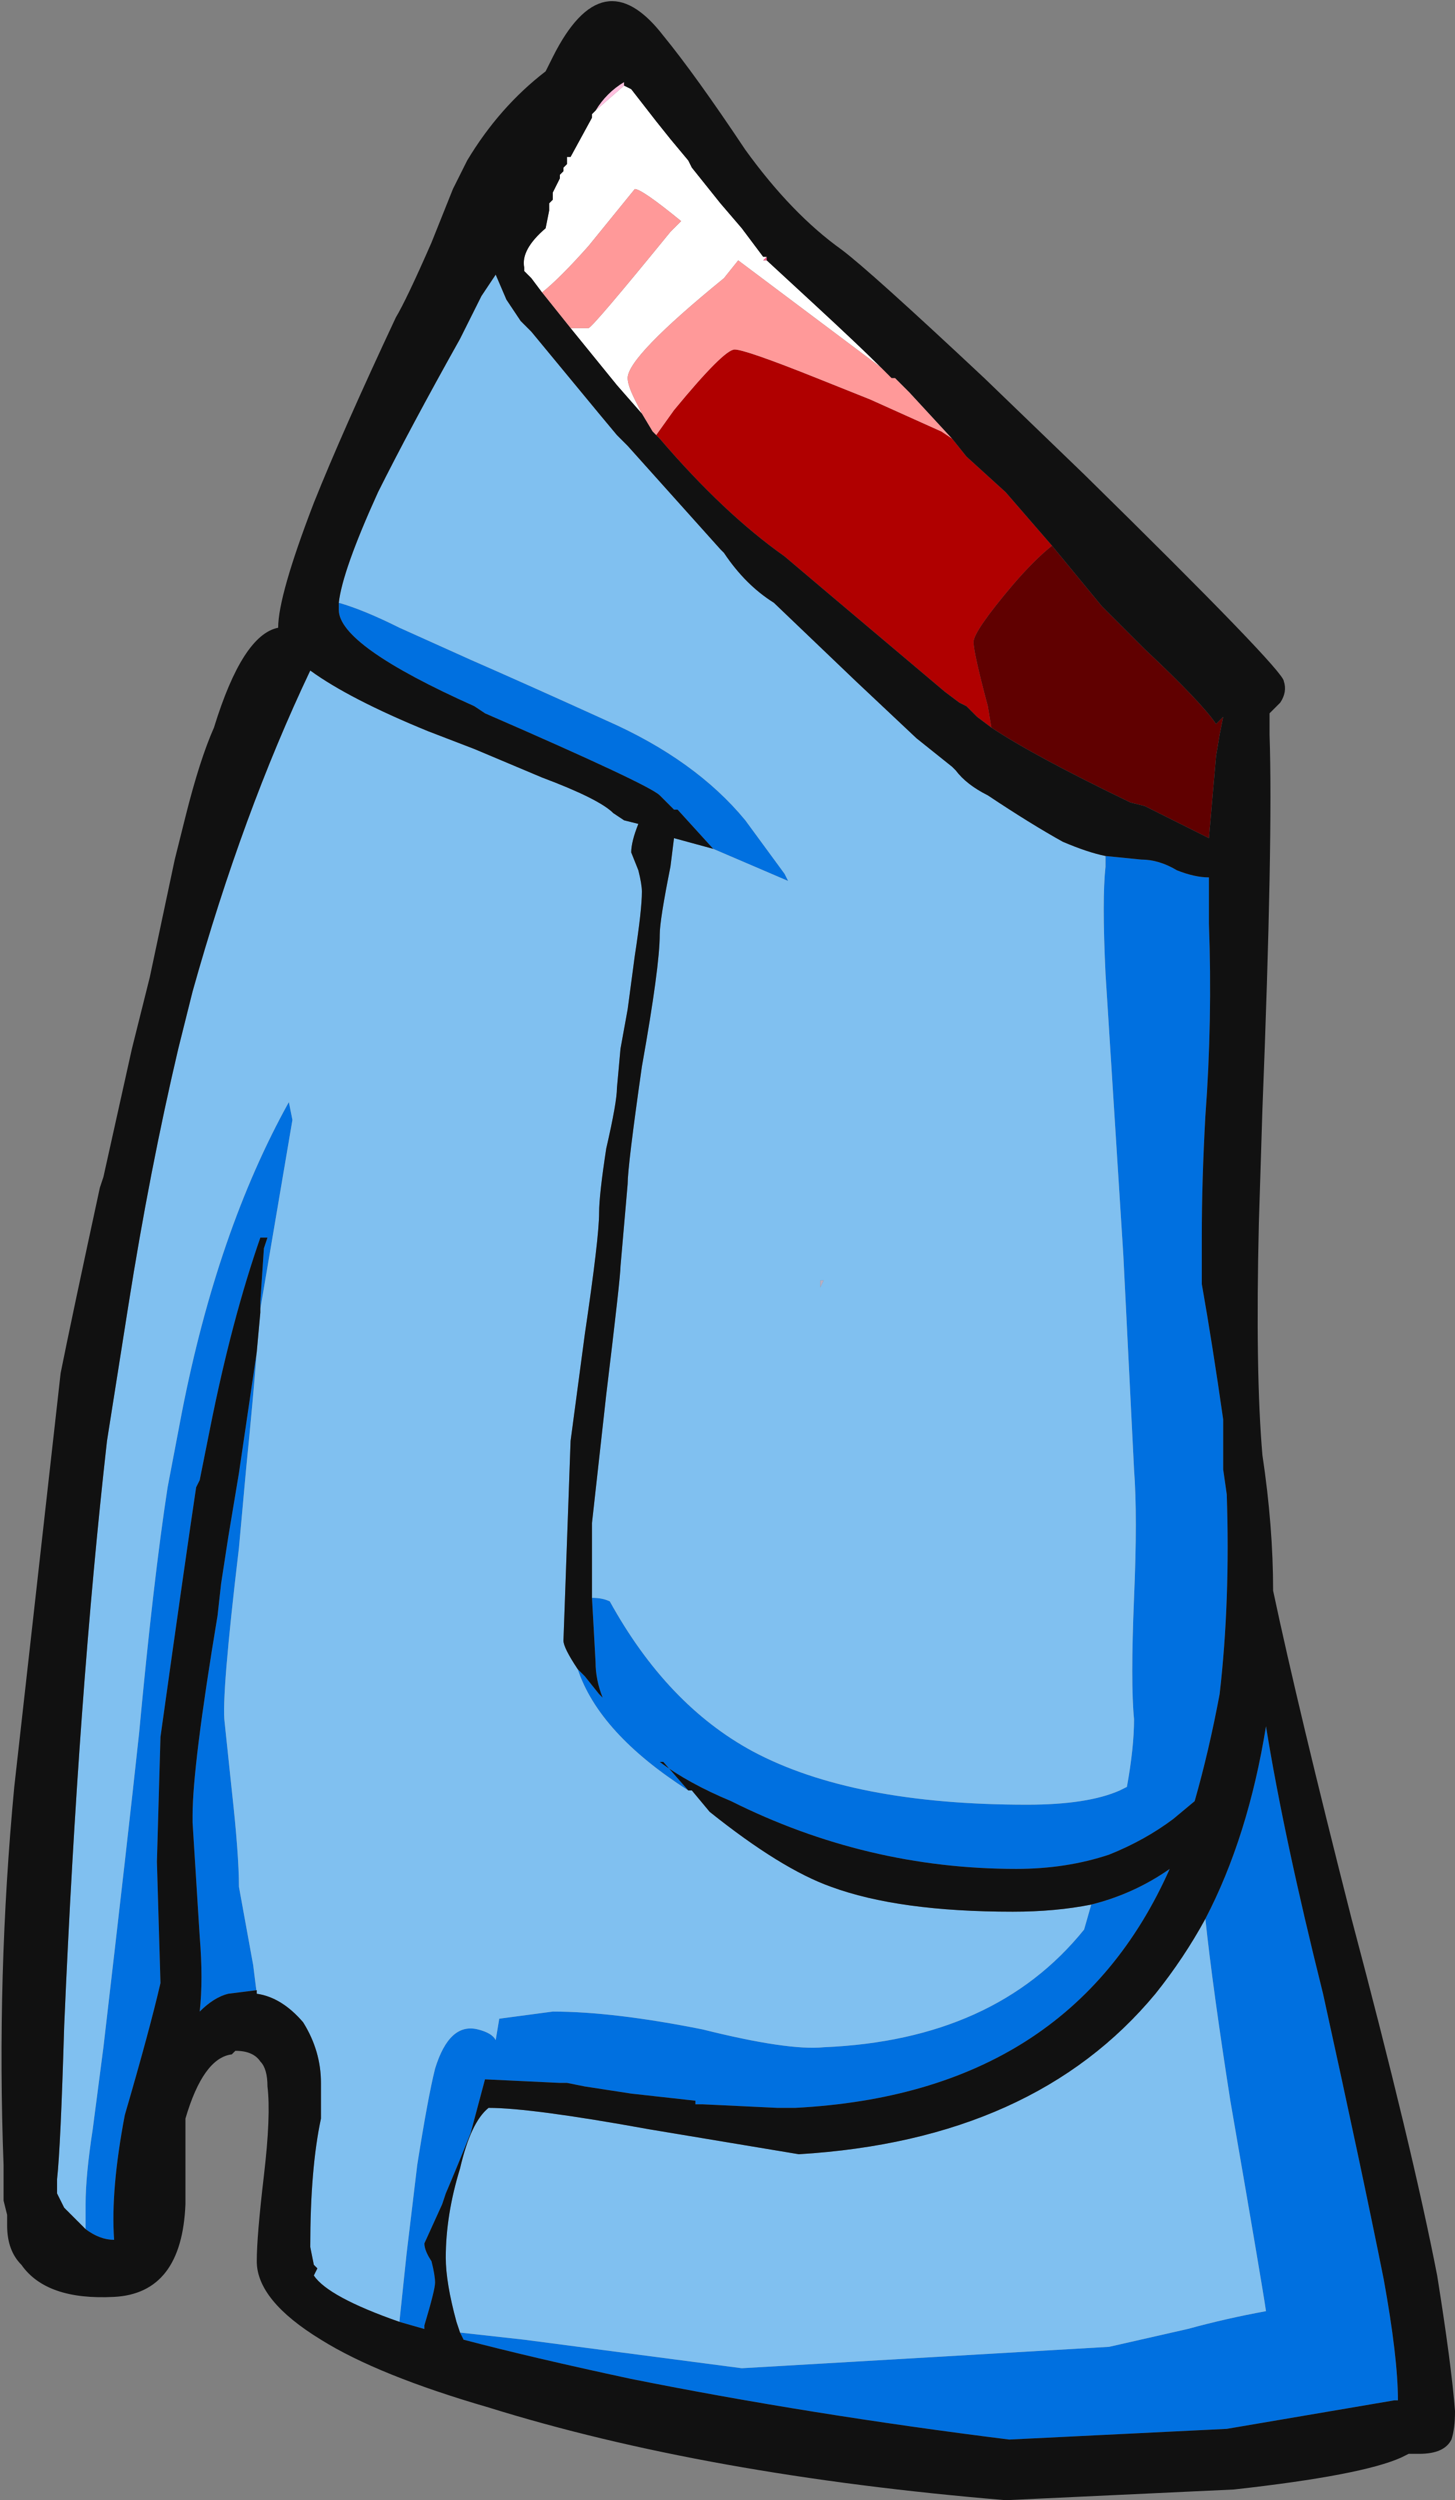 <?xml version="1.0" encoding="UTF-8" standalone="no"?>
<svg xmlns:ffdec="https://www.free-decompiler.com/flash" xmlns:xlink="http://www.w3.org/1999/xlink" ffdec:objectType="frame" height="245.35px" width="142.8px" xmlns="http://www.w3.org/2000/svg">
  <rect width="100%" height="100%" fill="#808080" stroke="none"/>
  <g transform="matrix(1.0, 0.0, 0.0, 1.0, 91.35, 32.9)">
    <use ffdec:characterId="308" height="35.05" transform="matrix(7.0, 0.0, 0.0, 7.0, -91.35, -32.9)" width="20.4" xlink:href="#shape0"/>
  </g>
  <defs>
    <g id="shape0" transform="matrix(1.0, 0.0, 0.0, 1.0, 13.05, 4.7)">
      <path d="M-4.3 -3.5 L-4.2 -3.45 -3.85 -3.0 -3.65 -2.75 -3.4 -2.45 -3.35 -2.35 -2.95 -1.85 -2.65 -1.5 -2.35 -1.1 -2.3 -1.1 -2.35 -1.05 -2.3 -1.05 -1.65 -0.45 Q-1.0 0.15 -0.7 0.45 L-0.55 0.6 -0.5 0.6 -2.7 -1.05 -2.9 -0.8 Q-4.25 0.3 -4.25 0.6 -4.25 0.7 -4.15 0.9 L-4.05 1.1 -4.4 0.7 -5.05 -0.1 -4.8 -0.1 Q-4.75 -0.1 -3.65 -1.45 L-3.5 -1.6 Q-4.05 -2.05 -4.15 -2.05 L-4.8 -1.25 Q-5.2 -0.8 -5.45 -0.6 L-5.6 -0.8 -5.7 -0.9 -5.7 -0.95 Q-5.75 -1.2 -5.4 -1.5 L-5.35 -1.75 -5.35 -1.85 -5.3 -1.9 -5.3 -2.0 -5.2 -2.2 -5.2 -2.25 -5.15 -2.3 -5.15 -2.35 -5.1 -2.4 -5.1 -2.5 -5.05 -2.5 -4.75 -3.05 -4.75 -3.1 -4.7 -3.15 -4.3 -3.5" fill="#ffffff" fill-rule="evenodd" stroke="none"/>
      <path d="M-2.3 -1.05 L-2.35 -1.05 -2.3 -1.1 -2.3 -1.05" fill="#fd598a" fill-rule="evenodd" stroke="none"/>
      <path d="M-4.3 -3.5 L-4.7 -3.15 Q-4.55 -3.4 -4.3 -3.55 L-4.3 -3.5" fill="#ffc0df" fill-rule="evenodd" stroke="none"/>
      <path d="M-1.55 13.35 L-1.55 13.25 -1.5 13.25 -1.55 13.35" fill="#b8aec2" fill-rule="evenodd" stroke="none"/>
      <path d="M-8.3 3.75 Q-7.95 3.85 -7.45 4.1 L-6.45 4.55 Q-5.65 4.9 -4.55 5.4 -3.3 5.95 -2.6 6.8 L-2.05 7.55 -2.0 7.65 -3.05 7.2 -3.55 6.65 -3.6 6.65 -3.8 6.45 Q-3.95 6.3 -6.25 5.3 L-6.4 5.2 Q-8.3 4.35 -8.3 3.85 L-8.3 3.75 M-4.75 17.7 Q-4.6 17.7 -4.5 17.75 -3.7 19.2 -2.5 19.85 -1.1 20.6 1.35 20.6 2.2 20.6 2.65 20.4 L2.75 20.35 Q2.85 19.8 2.85 19.4 2.8 18.9 2.85 17.7 2.9 16.55 2.85 15.9 L2.7 12.9 2.45 8.95 Q2.4 7.9 2.45 7.45 L2.45 7.3 2.95 7.35 Q3.2 7.35 3.45 7.5 3.7 7.6 3.9 7.6 L3.9 8.25 Q3.95 9.6 3.85 10.95 3.8 11.85 3.8 12.65 3.8 13.0 3.8 13.3 3.95 14.15 4.1 15.2 L4.1 15.65 Q4.1 15.8 4.1 15.9 L4.15 16.25 Q4.2 17.75 4.05 19.05 3.9 19.85 3.7 20.55 L3.4 20.8 Q3.0 21.1 2.5 21.3 1.9 21.5 1.2 21.5 -0.9 21.5 -2.8 20.55 -3.4 20.3 -3.8 20.0 L-3.75 20.0 -3.4 20.4 Q-4.65 19.6 -4.95 18.7 L-4.85 18.8 -4.65 19.05 -4.6 19.1 Q-4.7 18.85 -4.7 18.6 L-4.75 17.7 M2.25 22.0 Q2.85 21.85 3.35 21.5 1.95 24.65 -1.9 24.85 L-2.15 24.85 -3.2 24.8 -3.3 24.8 -3.3 24.75 -4.2 24.65 -4.85 24.55 -5.1 24.5 -5.2 24.5 -6.25 24.45 -6.45 25.2 Q-6.65 25.7 -6.8 26.05 L-6.85 26.2 -7.1 26.75 Q-7.1 26.85 -7.0 27.0 -6.95 27.2 -6.95 27.3 -6.95 27.4 -7.1 27.9 L-7.1 27.95 -7.45 27.85 -7.35 26.9 -7.2 25.65 Q-7.05 24.7 -6.95 24.3 -6.75 23.65 -6.35 23.75 -6.15 23.8 -6.1 23.9 L-6.05 23.6 -5.3 23.5 Q-4.45 23.5 -3.2 23.75 -2.0 24.05 -1.5 24.0 0.9 23.9 2.15 22.35 L2.25 22.0 M-9.45 23.25 L-9.45 23.2 -9.85 23.25 Q-10.05 23.3 -10.25 23.5 -10.2 23.05 -10.25 22.45 L-10.35 20.85 -10.35 20.75 Q-10.35 20.05 -10.0 17.95 L-9.95 17.5 -9.85 16.85 -9.7 15.95 -9.45 14.25 Q-9.5 14.9 -9.6 15.9 L-9.7 17.0 Q-9.95 19.1 -9.9 19.45 L-9.8 20.4 Q-9.7 21.3 -9.7 21.75 L-9.5 22.85 -9.45 23.25 M-9.4 13.55 L-9.35 12.8 -9.3 12.65 -9.4 12.65 Q-9.8 13.8 -10.1 15.3 L-10.25 16.05 -10.3 16.15 Q-10.45 17.15 -10.8 19.65 L-10.85 21.4 -10.8 23.1 Q-10.95 23.75 -11.3 24.95 -11.5 26.0 -11.45 26.7 -11.65 26.7 -11.85 26.55 L-11.85 26.2 Q-11.85 25.8 -11.75 25.15 L-11.6 24.0 Q-11.25 21.0 -11.1 19.6 -10.9 17.45 -10.7 16.15 L-10.5 15.1 Q-10.0 12.55 -9.0 10.75 L-8.95 11.0 -9.4 13.65 -9.4 13.55 M-6.6 28.0 L-5.7 28.1 -2.65 28.5 2.5 28.2 3.6 27.95 Q4.15 27.8 4.7 27.7 4.65 27.35 4.2 24.75 3.95 23.15 3.85 22.2 4.45 21.05 4.7 19.5 4.95 21.05 5.5 23.25 6.05 25.75 6.35 27.25 6.55 28.35 6.55 28.95 L6.5 28.95 4.15 29.35 1.1 29.5 Q-1.7 29.15 -4.2 28.65 -5.6 28.35 -6.55 28.1 L-6.6 28.0" fill="#0070e0" fill-rule="evenodd" stroke="none"/>
      <path d="M-8.3 3.75 Q-8.25 3.3 -7.75 2.2 -7.3 1.3 -6.6 0.05 L-6.3 -0.55 -6.1 -0.85 -5.95 -0.5 -5.75 -0.2 -5.6 -0.05 -4.65 1.1 -4.4 1.4 -4.25 1.55 -2.95 3.0 -2.9 3.05 Q-2.6 3.5 -2.2 3.75 L-1.05 4.85 -0.2 5.65 0.3 6.05 0.35 6.1 Q0.5 6.3 0.8 6.45 1.4 6.85 1.85 7.1 2.2 7.25 2.45 7.3 L2.45 7.45 Q2.4 7.9 2.45 8.95 L2.7 12.9 2.85 15.9 Q2.9 16.55 2.85 17.7 2.8 18.9 2.85 19.4 2.85 19.8 2.75 20.35 L2.65 20.4 Q2.2 20.6 1.35 20.6 -1.1 20.6 -2.5 19.85 -3.7 19.2 -4.5 17.75 -4.6 17.7 -4.75 17.7 L-4.75 16.65 -4.55 14.85 Q-4.35 13.2 -4.35 13.05 L-4.25 11.9 Q-4.25 11.65 -4.05 10.25 -3.8 8.85 -3.8 8.4 -3.8 8.2 -3.65 7.45 L-3.6 7.05 -3.05 7.2 -2.0 7.65 -2.05 7.55 -2.6 6.8 Q-3.3 5.95 -4.55 5.4 -5.65 4.9 -6.45 4.55 L-7.45 4.1 Q-7.95 3.85 -8.3 3.75 M-3.4 20.4 L-3.35 20.4 -3.1 20.7 Q-2.1 21.5 -1.4 21.75 -0.45 22.1 1.15 22.1 1.75 22.1 2.25 22.0 L2.15 22.35 Q0.9 23.9 -1.5 24.0 -2.0 24.05 -3.2 23.75 -4.45 23.5 -5.3 23.5 L-6.05 23.6 -6.1 23.9 Q-6.15 23.8 -6.35 23.75 -6.75 23.65 -6.95 24.3 -7.05 24.7 -7.2 25.65 L-7.35 26.9 -7.45 27.85 Q-8.45 27.5 -8.65 27.2 L-8.6 27.1 -8.65 27.05 -8.7 26.8 Q-8.7 25.7 -8.55 25.0 L-8.55 24.5 Q-8.55 24.05 -8.8 23.65 -9.1 23.3 -9.45 23.25 L-9.5 22.85 -9.7 21.75 Q-9.7 21.3 -9.8 20.4 L-9.9 19.45 Q-9.95 19.1 -9.7 17.0 L-9.6 15.9 Q-9.5 14.9 -9.45 14.25 L-9.4 13.7 -9.4 13.55 -9.4 13.65 -8.95 11.0 -9.0 10.75 Q-10.0 12.55 -10.5 15.1 L-10.7 16.15 Q-10.9 17.45 -11.1 19.6 -11.25 21.0 -11.6 24.0 L-11.75 25.15 Q-11.85 25.8 -11.85 26.2 L-11.85 26.55 -12.15 26.25 -12.25 26.05 -12.25 25.85 Q-12.2 25.4 -12.15 23.7 -11.95 19.05 -11.55 15.5 L-11.25 13.6 Q-10.95 11.7 -10.55 10.0 L-10.35 9.2 Q-9.65 6.7 -8.7 4.7 -8.15 5.1 -7.05 5.55 L-6.4 5.8 -5.45 6.2 Q-4.65 6.5 -4.45 6.7 L-4.3 6.8 -4.1 6.85 Q-4.2 7.1 -4.2 7.25 L-4.1 7.5 Q-4.05 7.7 -4.05 7.8 -4.05 8.05 -4.15 8.7 L-4.25 9.45 -4.35 10.0 -4.4 10.55 Q-4.4 10.75 -4.55 11.4 -4.65 12.05 -4.65 12.3 -4.65 12.65 -4.85 14.0 L-5.05 15.5 -5.15 18.3 Q-5.15 18.4 -4.95 18.7 -4.65 19.6 -3.4 20.4 M-1.55 13.35 L-1.5 13.25 -1.55 13.25 -1.55 13.35 M-6.6 28.0 L-6.65 27.85 Q-6.8 27.3 -6.8 26.95 -6.8 26.35 -6.6 25.7 -6.45 25.05 -6.2 24.85 -5.6 24.85 -3.95 25.15 L-1.85 25.5 Q1.45 25.3 3.15 23.25 3.55 22.75 3.85 22.2 3.95 23.15 4.2 24.75 4.65 27.35 4.7 27.7 4.15 27.8 3.6 27.95 L2.5 28.2 -2.65 28.5 -5.7 28.1 -6.6 28.0" fill="#80c0f0" fill-rule="evenodd" stroke="none"/>
      <path d="M0.3 1.45 L0.5 1.7 1.05 2.2 1.7 2.95 Q1.45 3.15 1.15 3.5 0.6 4.15 0.6 4.3 0.6 4.45 0.8 5.2 L0.85 5.5 0.65 5.35 0.5 5.2 0.4 5.15 0.2 5.0 -1.4 3.65 -2.05 3.1 Q-2.9 2.5 -3.8 1.45 L-3.85 1.4 -3.6 1.05 Q-2.9 0.2 -2.75 0.2 -2.6 0.2 -1.6 0.6 L-0.85 0.9 0.15 1.35 0.3 1.45" fill="#b00000" fill-rule="evenodd" stroke="none"/>
      <path d="M1.7 2.95 L2.4 3.8 3.0 4.4 Q3.8 5.15 4.0 5.45 L4.1 5.35 4.05 5.6 4.0 5.9 3.9 7.05 3.0 6.6 2.8 6.55 Q1.45 5.9 0.85 5.5 L0.8 5.2 Q0.6 4.45 0.6 4.3 0.6 4.15 1.15 3.5 1.45 3.15 1.7 2.95" fill="#600000" fill-rule="evenodd" stroke="none"/>
      <path d="M-5.45 -0.6 Q-5.2 -0.8 -4.8 -1.25 L-4.15 -2.05 Q-4.05 -2.05 -3.5 -1.6 L-3.65 -1.45 Q-4.75 -0.1 -4.8 -0.1 L-5.05 -0.1 -5.45 -0.6 M-4.05 1.1 L-4.15 0.9 Q-4.25 0.7 -4.25 0.6 -4.25 0.3 -2.9 -0.8 L-2.7 -1.05 -0.5 0.6 -0.3 0.8 0.3 1.45 0.15 1.35 -0.85 0.9 -1.6 0.6 Q-2.6 0.2 -2.75 0.2 -2.9 0.2 -3.6 1.05 L-3.85 1.4 -3.9 1.35 -4.05 1.1" fill="#ff9999" fill-rule="evenodd" stroke="none"/>
      <path d="M2.45 7.3 Q2.2 7.25 1.85 7.1 1.4 6.85 0.8 6.45 0.5 6.3 0.35 6.1 L0.3 6.05 -0.2 5.65 -1.05 4.85 -2.2 3.75 Q-2.6 3.5 -2.9 3.05 L-2.95 3.0 -4.25 1.55 -4.4 1.4 -4.65 1.1 -5.6 -0.05 -5.75 -0.2 -5.95 -0.5 -6.1 -0.85 -6.3 -0.55 -6.6 0.05 Q-7.3 1.3 -7.75 2.2 -8.25 3.3 -8.3 3.75 L-8.3 3.85 Q-8.3 4.35 -6.4 5.2 L-6.25 5.3 Q-3.95 6.3 -3.8 6.45 L-3.6 6.65 -3.55 6.65 -3.05 7.2 -3.6 7.05 -3.65 7.45 Q-3.8 8.2 -3.8 8.4 -3.8 8.85 -4.05 10.25 -4.25 11.65 -4.25 11.9 L-4.35 13.05 Q-4.35 13.2 -4.55 14.85 L-4.75 16.65 -4.75 17.7 -4.7 18.6 Q-4.7 18.85 -4.6 19.1 L-4.65 19.05 -4.85 18.8 -4.95 18.7 Q-5.15 18.4 -5.15 18.3 L-5.05 15.5 -4.85 14.0 Q-4.65 12.65 -4.65 12.3 -4.65 12.05 -4.55 11.4 -4.4 10.75 -4.4 10.55 L-4.35 10.0 -4.25 9.45 -4.15 8.7 Q-4.05 8.05 -4.05 7.8 -4.05 7.7 -4.1 7.5 L-4.2 7.25 Q-4.2 7.1 -4.1 6.85 L-4.3 6.8 -4.45 6.7 Q-4.65 6.5 -5.45 6.2 L-6.4 5.8 -7.05 5.55 Q-8.15 5.1 -8.7 4.7 -9.65 6.7 -10.35 9.2 L-10.55 10.0 Q-10.95 11.7 -11.25 13.6 L-11.55 15.5 Q-11.95 19.05 -12.15 23.7 -12.2 25.4 -12.25 25.85 L-12.25 26.05 -12.15 26.25 -11.85 26.55 Q-11.65 26.7 -11.45 26.7 -11.5 26.0 -11.3 24.95 -10.95 23.75 -10.8 23.1 L-10.85 21.4 -10.8 19.65 Q-10.45 17.15 -10.3 16.15 L-10.25 16.05 -10.1 15.3 Q-9.8 13.8 -9.4 12.65 L-9.3 12.65 -9.35 12.8 -9.4 13.55 -9.4 13.7 -9.45 14.25 -9.7 15.95 -9.85 16.85 -9.95 17.5 -10.0 17.95 Q-10.35 20.05 -10.35 20.75 L-10.35 20.85 -10.25 22.45 Q-10.2 23.05 -10.25 23.5 -10.05 23.3 -9.85 23.25 L-9.45 23.2 -9.45 23.25 Q-9.1 23.3 -8.8 23.65 -8.55 24.05 -8.55 24.5 L-8.55 25.0 Q-8.7 25.7 -8.7 26.8 L-8.65 27.05 -8.6 27.1 -8.65 27.2 Q-8.45 27.5 -7.45 27.85 L-7.1 27.95 -7.1 27.9 Q-6.95 27.4 -6.95 27.3 -6.95 27.2 -7.0 27.0 -7.1 26.85 -7.1 26.75 L-6.85 26.2 -6.8 26.05 Q-6.65 25.7 -6.45 25.2 L-6.25 24.45 -5.2 24.5 -5.1 24.5 -4.85 24.55 -4.2 24.65 -3.3 24.75 -3.3 24.8 -3.2 24.8 -2.15 24.85 -1.9 24.85 Q1.95 24.65 3.35 21.5 2.85 21.85 2.25 22.0 1.75 22.1 1.15 22.1 -0.45 22.1 -1.4 21.75 -2.1 21.5 -3.1 20.7 L-3.35 20.4 -3.4 20.4 -3.75 20.0 -3.8 20.0 Q-3.4 20.3 -2.8 20.55 -0.9 21.5 1.2 21.5 1.9 21.5 2.5 21.3 3.0 21.1 3.4 20.8 L3.7 20.55 Q3.9 19.85 4.05 19.05 4.2 17.75 4.15 16.25 L4.1 15.9 Q4.1 15.8 4.1 15.65 L4.1 15.2 Q3.95 14.15 3.8 13.3 3.8 13.0 3.8 12.65 3.8 11.85 3.85 10.95 3.95 9.6 3.9 8.25 L3.9 7.6 Q3.7 7.6 3.45 7.5 3.2 7.35 2.95 7.35 L2.45 7.3 M-6.5 -2.45 Q-6.05 -3.2 -5.4 -3.7 L-5.3 -3.9 Q-4.6 -5.3 -3.75 -4.2 -3.3 -3.65 -2.6 -2.6 -1.95 -1.7 -1.25 -1.2 -0.85 -0.9 0.75 0.6 L2.15 1.95 Q4.95 4.7 4.95 4.85 5.0 5.0 4.9 5.15 L4.75 5.3 4.75 5.6 Q4.8 7.05 4.65 10.85 L4.6 12.45 Q4.55 14.55 4.65 15.7 4.8 16.7 4.8 17.6 5.15 19.25 5.9 22.2 6.75 25.4 7.1 27.2 7.3 28.45 7.35 29.1 7.35 29.35 7.3 29.5 7.2 29.7 6.85 29.7 L6.7 29.7 6.6 29.75 Q6.05 30.0 4.25 30.2 L1.05 30.35 Q-3.15 30.0 -6.2 29.05 -7.75 28.6 -8.55 28.1 -9.45 27.55 -9.45 27.0 -9.45 26.65 -9.35 25.8 -9.25 24.95 -9.3 24.55 -9.3 24.3 -9.4 24.2 -9.5 24.05 -9.75 24.05 L-9.8 24.1 Q-10.2 24.15 -10.45 25.0 L-10.45 26.2 Q-10.5 27.45 -11.45 27.5 -12.4 27.55 -12.75 27.05 -12.95 26.85 -12.95 26.5 L-12.95 26.35 -13.0 26.15 -13.0 25.65 Q-13.1 23.0 -12.85 20.35 L-12.2 14.55 Q-12.05 13.8 -11.65 11.95 L-11.6 11.8 -11.2 10.0 -10.95 9.0 -10.6 7.35 -10.45 6.75 Q-10.25 5.95 -10.05 5.5 -9.65 4.2 -9.15 4.1 -9.15 3.65 -8.65 2.35 -8.25 1.35 -7.5 -0.25 -7.35 -0.5 -7.0 -1.3 L-6.7 -2.05 -6.5 -2.45 M-2.3 -1.1 L-2.35 -1.1 -2.65 -1.5 -2.95 -1.85 -3.35 -2.35 -3.4 -2.45 -3.65 -2.75 -3.85 -3.0 -4.2 -3.45 -4.3 -3.5 -4.3 -3.55 Q-4.55 -3.4 -4.7 -3.15 L-4.75 -3.1 -4.75 -3.05 -5.05 -2.5 -5.1 -2.5 -5.1 -2.4 -5.15 -2.35 -5.15 -2.3 -5.2 -2.25 -5.2 -2.2 -5.3 -2.0 -5.3 -1.9 -5.35 -1.85 -5.35 -1.75 -5.4 -1.5 Q-5.75 -1.2 -5.7 -0.95 L-5.7 -0.9 -5.6 -0.8 -5.45 -0.6 -5.05 -0.1 -4.4 0.7 -4.05 1.1 -3.9 1.35 -3.85 1.4 -3.8 1.45 Q-2.9 2.5 -2.05 3.1 L-1.4 3.65 0.2 5.0 0.4 5.15 0.5 5.2 0.65 5.35 0.85 5.5 Q1.45 5.9 2.8 6.55 L3.0 6.6 3.9 7.05 4.0 5.9 4.05 5.6 4.1 5.35 4.0 5.45 Q3.8 5.15 3.0 4.4 L2.4 3.8 1.7 2.95 1.05 2.2 0.5 1.7 0.3 1.45 -0.3 0.8 -0.5 0.6 -0.55 0.6 -0.7 0.45 Q-1.0 0.15 -1.65 -0.45 L-2.3 -1.05 -2.3 -1.1 M3.85 22.2 Q3.55 22.75 3.15 23.25 1.45 25.3 -1.85 25.5 L-3.95 25.15 Q-5.6 24.85 -6.2 24.85 -6.45 25.05 -6.6 25.7 -6.8 26.35 -6.8 26.95 -6.8 27.3 -6.65 27.85 L-6.6 28.0 -6.55 28.1 Q-5.6 28.35 -4.2 28.65 -1.7 29.15 1.1 29.5 L4.15 29.35 6.5 28.95 6.55 28.95 Q6.55 28.35 6.35 27.25 6.05 25.75 5.5 23.25 4.95 21.05 4.7 19.5 4.45 21.05 3.85 22.2" fill="#111111" fill-rule="evenodd" stroke="none"/>
    </g>
  </defs>
</svg>
